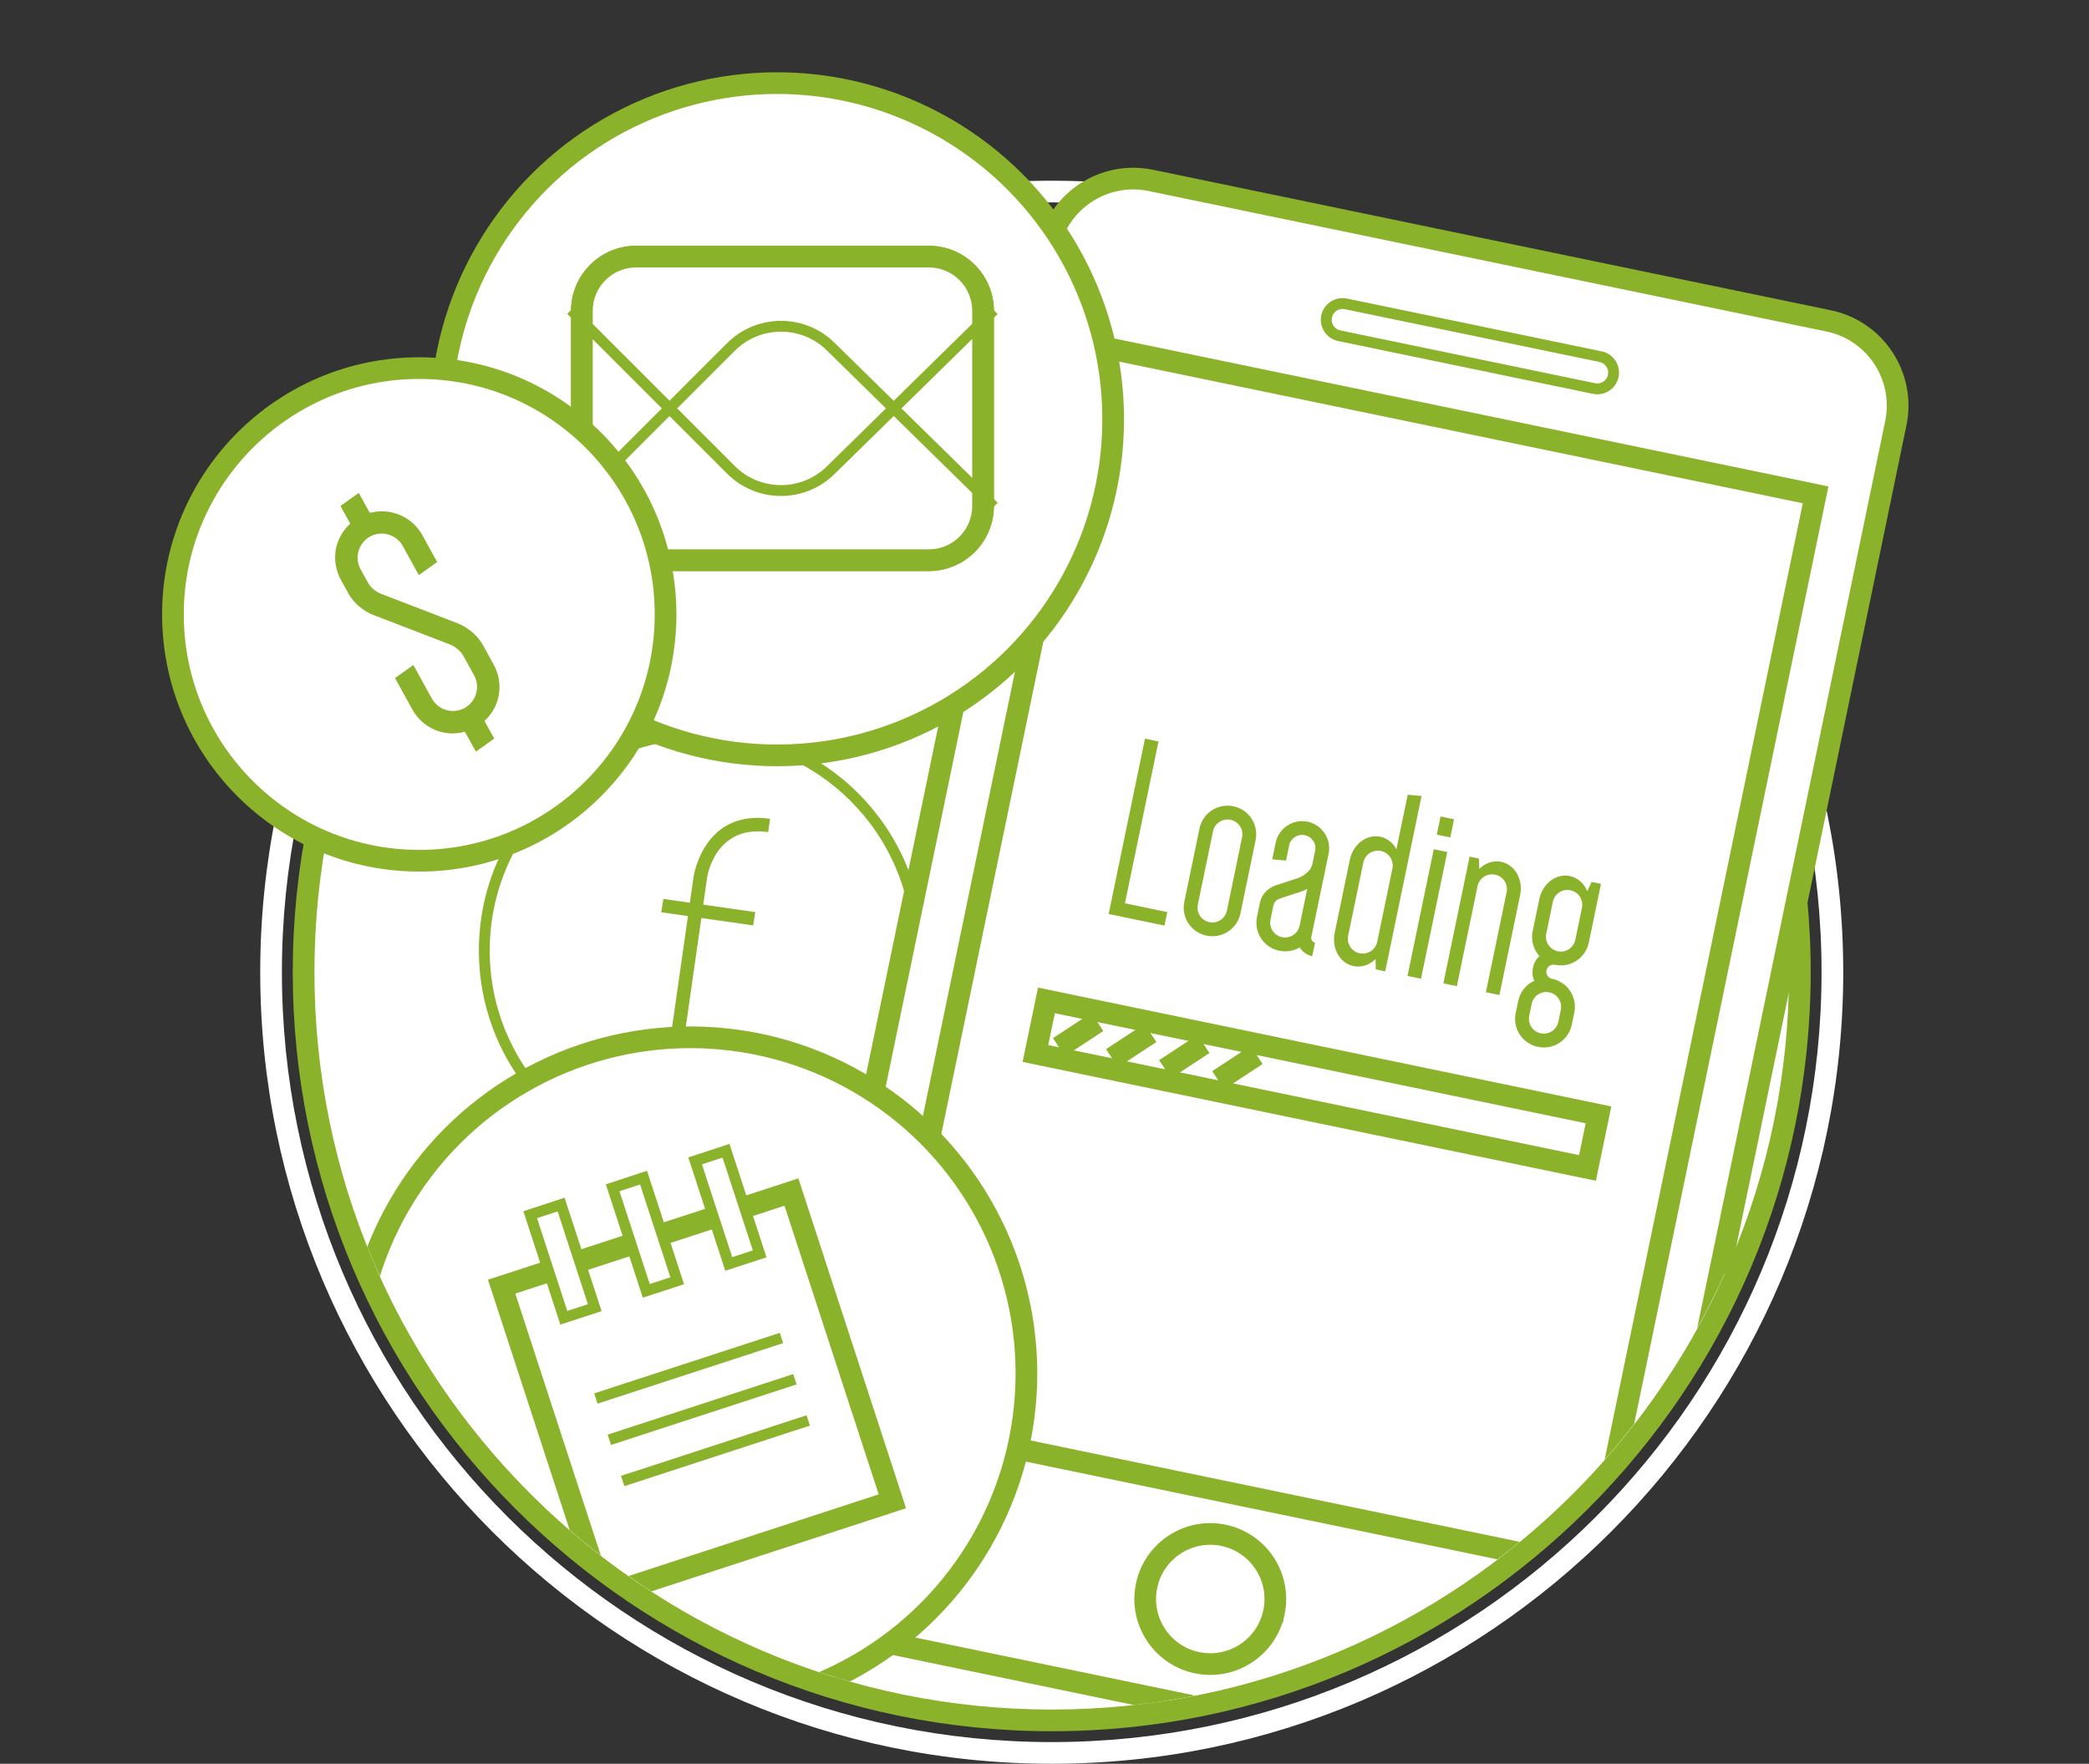 <svg version="1" xmlns="http://www.w3.org/2000/svg" xmlns:xlink="http://www.w3.org/1999/xlink" width="192.667" height="162.666" viewBox="0 0 192.667 162.666"><rect x="0" y="0" width="192.667" height="162.666" fill="#333333" stroke="none"/><g><path fill="#fff" d="M97 158.666c-38.047 0-69-30.953-69-69s30.953-69 69-69 69 30.953 69 69-30.953 69-69 69z"/><path fill="#8BB22B" d="M97 21.666c37.556 0 68 30.445 68 68s-30.444 68-68 68-68-30.445-68-68 30.444-68 68-68m0-2c-38.599 0-70 31.402-70 70s31.401 70 70 70 70-31.402 70-70-31.401-70-70-70z"/><path fill="#fff" d="M97 18.666c39.213 0 71 31.788 71 71s-31.787 71-71 71-71-31.788-71-71 31.787-71 71-71m0-2c-40.252 0-73 32.748-73 73s32.748 73 73 73 73-32.748 73-73-32.748-73-73-73z"/></g><defs><path id="a" d="M192 0h-192l27.667 55.666 4 14c-4 14-2.357 27.316-1.824 30.692 5.13 32.476 33.24 57.308 67.157 57.308 27.624 0 51.386-16.48 62.026-40.139.866-1.925 14.953 28.82 15.641 26.806l18-6.667-.667-137.666z"/></defs><clipPath id="b"><use xlink:href="#a" overflow="visible"/></clipPath><g clip-path="url(#b)"><circle fill="#fff" stroke="#8BB22B" stroke-miterlimit="10" cx="64.667" cy="87.666" r="20"/><path fill="#8BB22B" d="M70.849 76.743c-4.931-.705-5.626 4.154-5.626 4.154l-.362 2.536 4.798.688-.2 1.228-4.774-.683-2.085 14.57-1.225-.247 2.075-14.499-2.466-.354.2-1.228 2.441.348.346-2.406s.891-6.219 7.053-5.335l-.175 1.228z"/></g><g clip-path="url(#b)"><g fill="#fff" stroke="#8BB22B" stroke-width="2" stroke-miterlimit="10"><path d="M150.284 157.55c-.893 4.315-5.117 7.089-9.434 6.194l-62.514-12.957c-4.316-.895-7.092-5.12-6.195-9.435l24.565-118.521c.895-4.313 5.119-7.088 9.434-6.194l62.518 12.958c4.316.895 7.088 5.12 6.193 9.436l-24.567 118.519zM100.869 31.842l66.584 13.797-20.511 98.984-66.584-13.797z"/></g><path stroke="#8BB22B" stroke-width="2" stroke-miterlimit="10" fill="none" d="M96.512 92.264l50.917 10.556-1.015 4.896-50.917-10.556z"/><g stroke="#8BB22B" stroke-width="2" stroke-miterlimit="10" fill="none"><path d="M115.896 97.296l-3.546 2.33M110.998 96.282l-3.544 2.328M106.104 95.266l-3.544 2.33M101.208 94.251l-3.546 2.328"/></g><path fill="#8BB22B" d="M107.657 84.118l-.257 1.243-5.15-1.066 3.351-16.168 1.247.258-3.095 14.924 3.904.809zm2.971-7.703c.299-1.439 1.686-2.352 3.123-2.054 1.438.297 2.35 1.686 2.052 3.125l-1.399 6.754c-.301 1.438-1.688 2.348-3.124 2.05-1.438-.297-2.35-1.684-2.052-3.123l1.4-6.752zm-.152 7.011c-.154.741.318 1.466 1.061 1.619.745.154 1.466-.322 1.62-1.063l1.399-6.755c.154-.742-.319-1.465-1.063-1.619-.742-.153-1.464.321-1.619 1.063l-1.398 6.755zm10.466 2.994c-.049.239.105.472.342.521l-.258 1.246c-.502-.104-.914-.415-1.156-.814-.543.337-1.215.446-1.886.308-1.438-.297-2.35-1.685-2.052-3.123l.274-1.317c.247-1.196 1.425-1.578 1.425-1.578l2.066-.671s1.152-.387 1.352-1.343l.241-1.176c.142-.669-.278-1.306-.949-1.444s-1.308.278-1.446.949l-.287 1.389-1.273-.114.317-1.532c.277-1.343 1.608-2.218 2.946-1.938 1.342.277 2.217 1.607 1.939 2.95l-1.595 7.687zm-3.763-1.604c-.154.741.319 1.464 1.063 1.617.744.154 1.467-.321 1.621-1.062l.705-3.401c-.234.149-.473.228-.473.228l-2.063.671s-.48.149-.582.63l-.271 1.317zm10.578 4.766l-.865-.181-.025-.954c-.538.539-1.291.808-2.033.652-1.246-.258-2.035-1.62-1.738-3.058l1.4-6.753c.297-1.439 1.564-2.377 2.811-2.119.646.134 1.18.57 1.48 1.159l1.044-5.031 1.278.114-3.352 16.171zm.664-9.48c.156-.745-.32-1.467-1.064-1.62-.74-.152-1.463.319-1.618 1.063l-1.401 6.754c-.152.742.322 1.466 1.065 1.619.743.155 1.464-.32 1.618-1.063l1.4-6.753zm4.441-4.804l1.244.261-.346 1.675-1.246-.256.348-1.68zm.619 3.279l-1.246-.257-2.422 11.688 1.246.258 2.422-11.689zm-.361 12.115l2.422-11.688.861.179.028.956c.534-.541 1.29-.81 2.032-.655 1.246.259 2.037 1.622 1.738 3.061l-1.91 9.222-1.245-.259 1.91-9.222c.154-.743-.319-1.467-1.062-1.62s-1.467.321-1.62 1.063l-1.909 9.223-1.245-.26zm6.902 1.632c.179-.865.746-1.544 1.487-1.865-.176-.362-.21-.794-.121-1.226.085-.408.286-.788.593-1.051-.549-.613-.797-1.462-.619-2.327l.611-2.946c.297-1.437 1.566-2.375 2.813-2.115.741.153 1.328.7 1.605 1.408l.404-.866.862.179-1.122 5.415c-.298 1.435-1.687 2.346-3.122 2.049-.358-.073-.707.154-.781.514-.075.36.154.707.513.781 1.437.296 2.347 1.686 2.05 3.122l-.229 1.102c-.297 1.437-1.686 2.35-3.123 2.051s-2.348-1.686-2.05-3.122l.229-1.103zm5.881-8.6c.155-.742-.321-1.465-1.064-1.619-.742-.155-1.466.321-1.619 1.065l-.611 2.945c-.154.739.323 1.461 1.063 1.617.743.155 1.468-.321 1.62-1.063l.611-2.945zm-4.863 9.96c-.154.743.322 1.467 1.064 1.619.742.153 1.464-.32 1.621-1.063l.227-1.101c.154-.743-.319-1.467-1.064-1.621-.742-.154-1.467.323-1.621 1.064l-.227 1.102z"/><path stroke="#8BB22B" stroke-width="2" stroke-miterlimit="10" d="M117.499 148.692c-.673 3.244-3.85 5.328-7.096 4.655-3.242-.672-5.327-3.848-4.656-7.091.673-3.246 3.85-5.331 7.094-4.659 3.244.674 5.33 3.85 4.658 7.095z" fill="none"/><path fill="#fff" d="M147.325 35.865l-.306-.031-23.501-4.871c-.81-.169-1.333-.965-1.167-1.773.145-.692.762-1.196 1.468-1.196l.307.031 23.501 4.871c.393.081.729.311.949.646s.296.735.215 1.128c-.145.692-.761 1.195-1.466 1.195z"/><path fill="#8BB22B" d="M123.819 28.493l.205.021 23.502 4.871c.261.054.485.206.632.43.146.223.197.49.143.752-.096.462-.506.798-.976.798l-.205-.021-23.499-4.87c-.541-.113-.891-.644-.779-1.182.096-.463.507-.799.977-.799m0-1c-.929 0-1.761.65-1.957 1.596-.223 1.08.473 2.138 1.555 2.363l23.5 4.871c.137.028.273.042.408.042.927 0 1.759-.651 1.955-1.595.225-1.082-.47-2.141-1.552-2.364l-23.501-4.871c-.136-.028-.273-.042-.408-.042z"/></g><g clip-path="url(#b)"><circle fill="#fff" stroke="#8BB22B" stroke-width="2" stroke-miterlimit="10" cx="63.667" cy="126.666" r="31"/><path fill="#fff" stroke="#8BB22B" stroke-width="2" stroke-miterlimit="10" d="M46.266 118.663l26.727-8.724 9.31 28.521-26.727 8.724z"/><path fill="#fff" d="M62.468 118.115l-2.85.934-3.117-9.504 2.85-.934z"/><path fill="#8BB22B" d="M59.034 109.241l2.793 8.558-1.902.62-2.79-8.555 1.899-.623m.64-1.262l-.951.313-1.899.623-.949.312.31.948 2.79 8.555.311.951.95-.31 1.902-.62.951-.311-.311-.951-2.793-8.558-.311-.952z"/><path fill="#fff" d="M70.072 115.634l-2.85.934-3.114-9.505 2.85-.934z"/><path fill="#8BB22B" d="M66.64 106.761l2.793 8.558-1.901.62-2.791-8.556 1.899-.622m.639-1.262l-.951.312-1.899.622-.949.311.311.95 2.791 8.556.31.95.95-.311 1.902-.619.95-.311-.311-.951-2.793-8.558-.311-.951z"/><path fill="#fff" d="M54.849 120.598l-2.852.933-3.11-9.507 2.852-.933z"/><path fill="#8BB22B" d="M51.431 111.724l2.791 8.558-1.901.62-2.791-8.556 1.901-.622m.64-1.262l-.951.312-1.901.622-.95.311.311.95 2.791 8.556.31.95.95-.311 1.902-.619.95-.311-.31-.951-2.791-8.557-.311-.952z"/><g fill="#8BB22B"><path d="M54.803 128.506l17.115-5.582.309.948-17.115 5.582zM56.045 132.311l17.112-5.583.311.952-17.112 5.583zM57.277 136.112l17.11-5.585.311.952-17.11 5.585z"/></g></g><circle fill="#fff" stroke="#8BB22B" stroke-width="2" stroke-miterlimit="10" cx="71.667" cy="38.666" r="31"/><path fill="#fff" d="M58.667 52.166c-3.032 0-5.5-2.468-5.5-5.5v-18c0-3.032 2.468-5.5 5.5-5.5h27c3.032 0 5.5 2.468 5.5 5.5v18c0 3.032-2.468 5.5-5.5 5.5h-27z"/><path fill="#8BB22B" d="M85.667 23.666c2.757 0 5 2.243 5 5v18c0 2.757-2.243 5-5 5h-27c-2.757 0-5-2.243-5-5v-18c0-2.757 2.243-5 5-5h27m0-1h-27c-3.313 0-6 2.687-6 6v18c0 3.313 2.687 6 6 6h27c3.313 0 6-2.687 6-6v-18c0-3.313-2.687-6-6-6z"/><path fill="#fff" stroke="#8BB22B" stroke-miterlimit="10" d="M52.671 46.744l14.74-14.74c2.553-2.552 6.69-2.553 9.243 0l15.01 14.723M52.671 28.588l14.74 14.74c2.553 2.552 6.69 2.553 9.243 0l15.01-14.723"/><path fill="#8BB22B" d="M85.667 24.666c2.206 0 4 1.794 4 4v18c0 2.206-1.794 4-4 4h-27c-2.206 0-4-1.794-4-4v-18c0-2.206 1.794-4 4-4h27m0-2h-27c-3.313 0-6 2.687-6 6v18c0 3.313 2.687 6 6 6h27c3.313 0 6-2.687 6-6v-18c0-3.313-2.687-6-6-6z"/><g stroke="#8BB22B" stroke-miterlimit="10"><circle fill="#fff" stroke-width="2" cx="38.667" cy="56.666" r="22.717"/><path fill="#8BB22B" d="M43.337 67.285c-.126-.229-.392-.342-.643-.272-1.651.45-3.392-.305-4.234-1.835l-1.374-2.494.871-.62 1.434 2.601c.618 1.123 1.956 1.664 3.18 1.288.18-.056.354-.13.519-.22.635-.35 1.099-.928 1.3-1.628.202-.698.121-1.435-.23-2.069l-.981-1.781c-.427-.774-1.196-1.156-1.425-1.256l-7.238-2.785c-.011-.004-1.275-.509-1.944-1.721l-.68-1.232c-.847-1.538-.56-3.372.714-4.566.189-.176.235-.458.109-.685l-.661-1.198.87-.621.721 1.308c.125.226.385.338.633.275 1.67-.425 3.416.329 4.243 1.831l1.148 2.081-.872.62-1.207-2.188c-.619-1.123-1.959-1.664-3.184-1.288-.178.055-.35.128-.516.217-1.313.726-1.793 2.386-1.07 3.699l.682 1.234c.497.902 1.412 1.231 1.42 1.234l7.186 2.768c.018.007 1.316.518 2.001 1.76l.981 1.782c.844 1.526.553 3.401-.709 4.561-.19.176-.237.46-.112.688l.66 1.197-.87.622-.722-1.307z"/></g></svg>